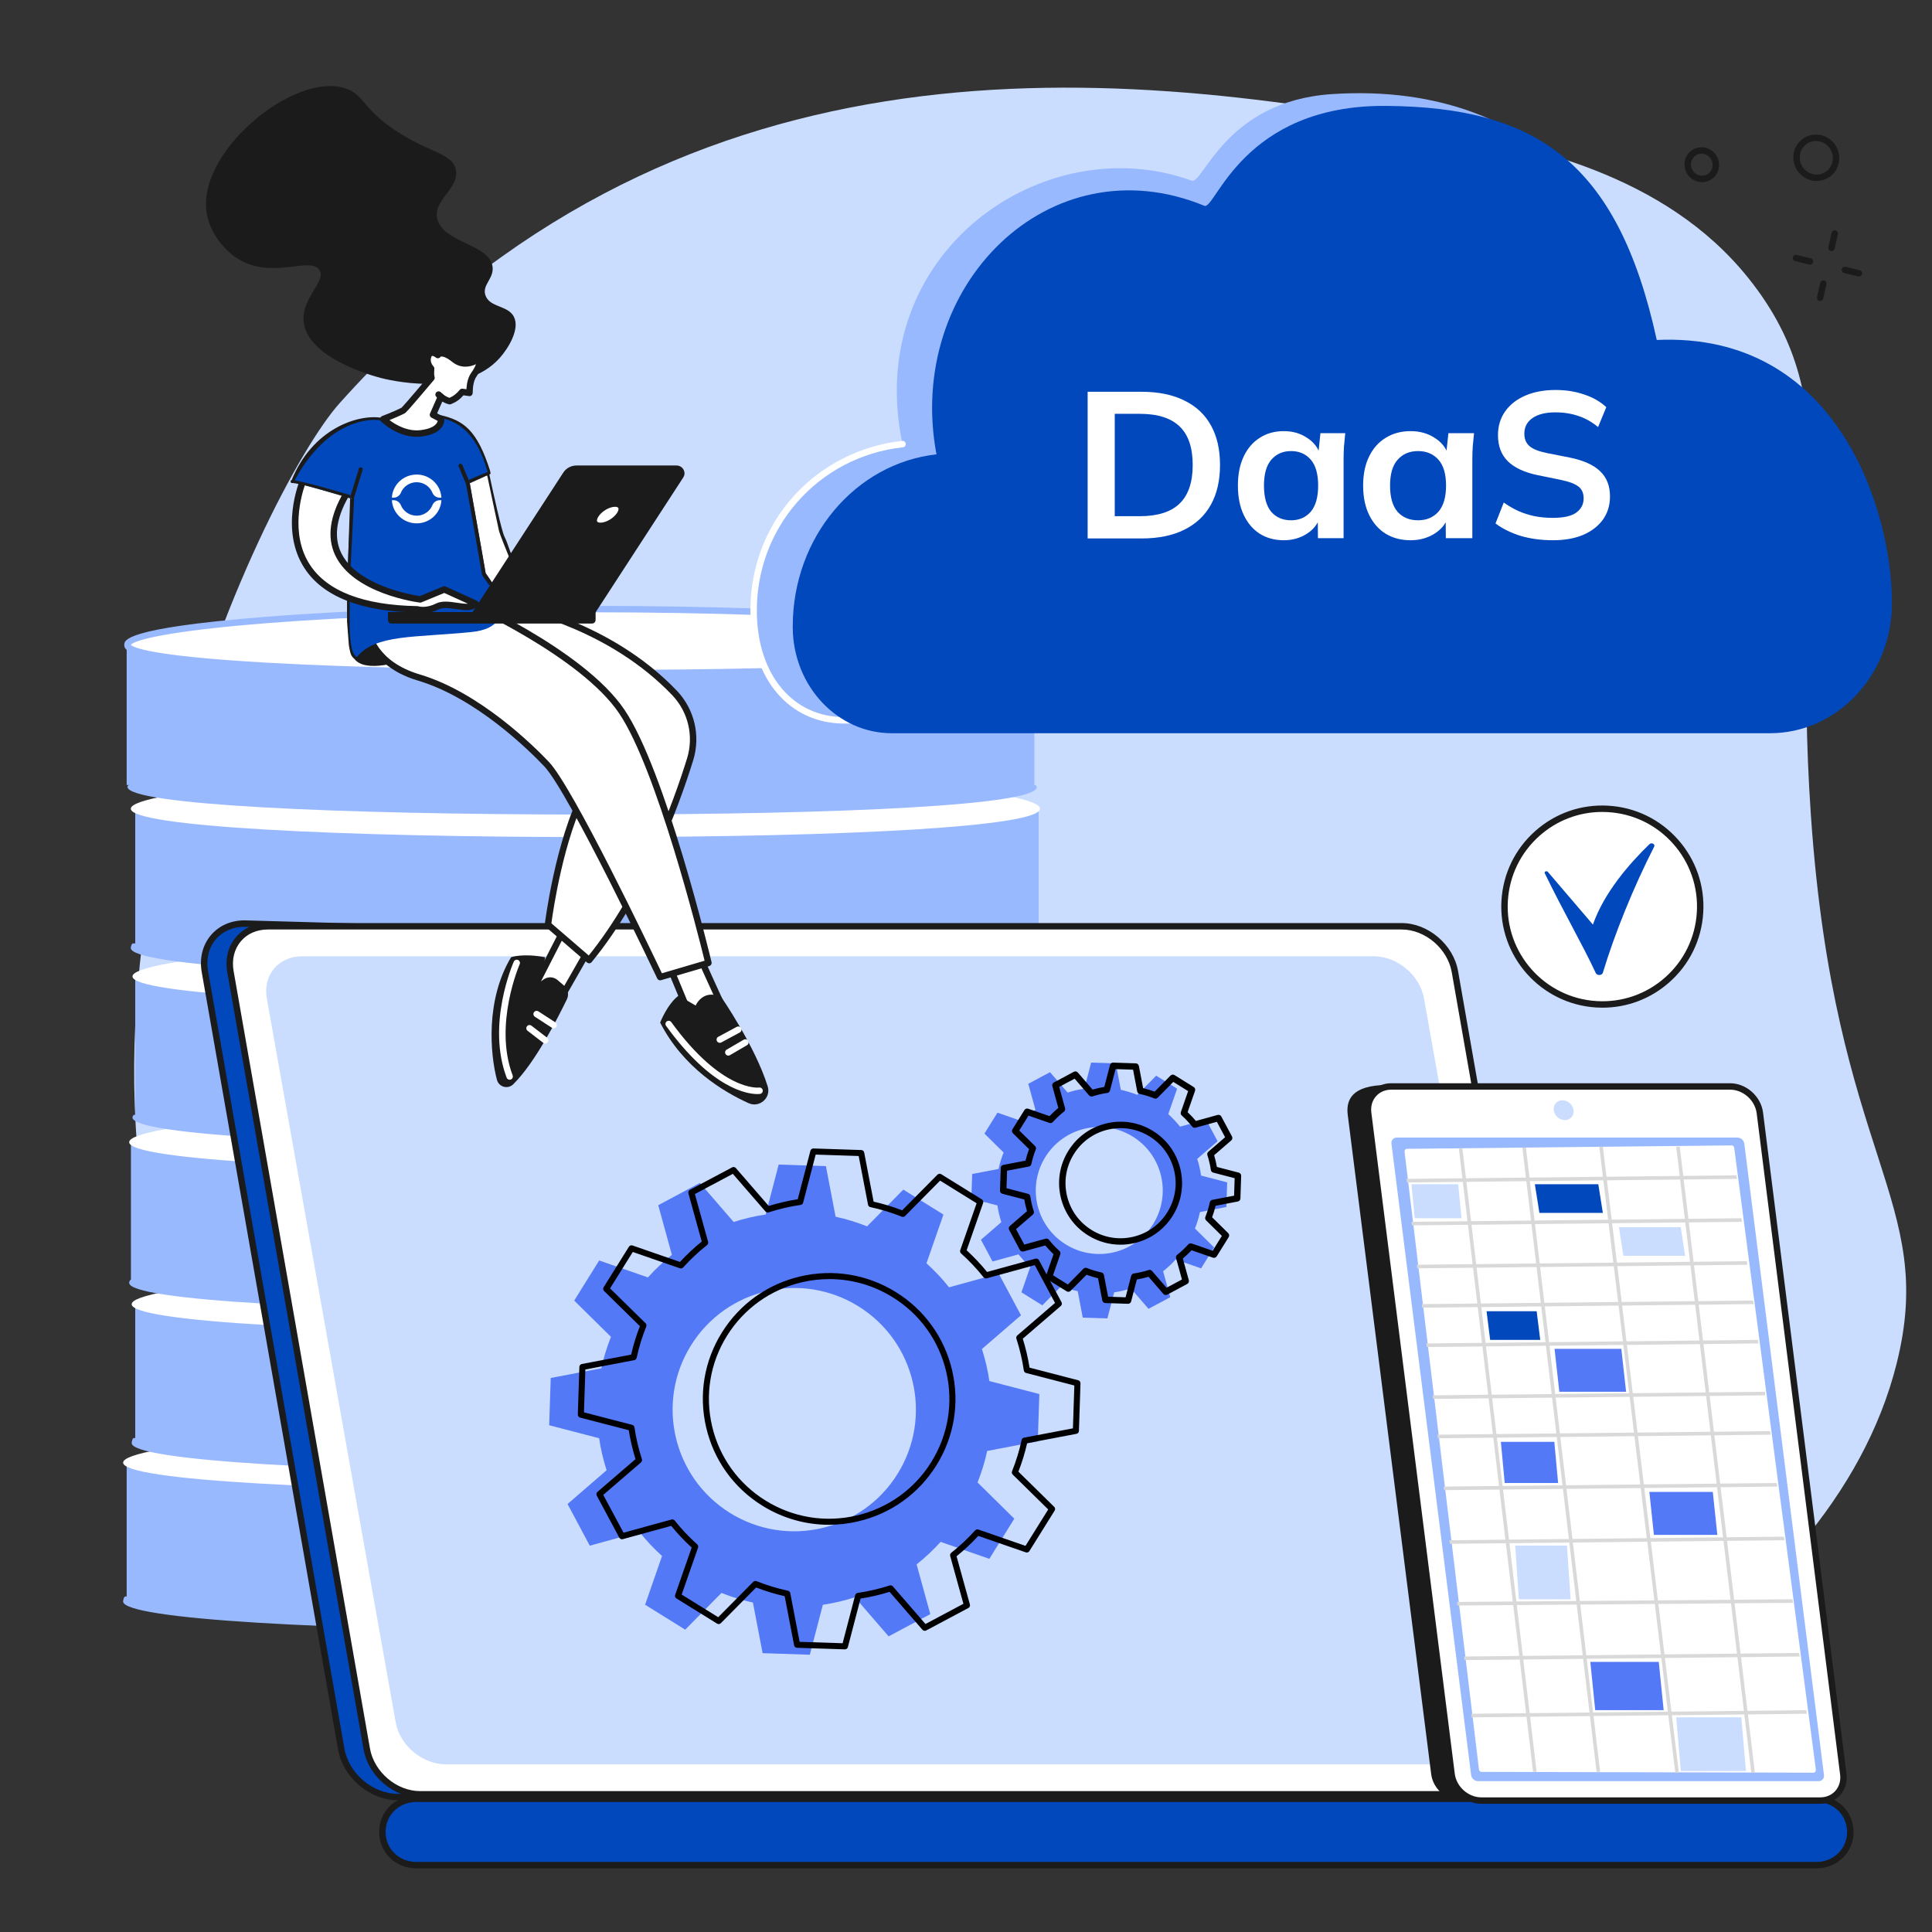 <svg width="1080" height="1080" viewBox="0 0 1080 1080" fill="none" xmlns="http://www.w3.org/2000/svg">
<rect x="0" y="0" width="1080" height="1080" fill="#333333" stroke="none"/>
<path d="M977.347 155.451C930.081 96.383 853.461 81.586 804.498 72.138C611.482 34.878 376.331 17.044 189.742 225.492C147.289 272.919 3.294 569.258 119.133 795.664C221.534 995.81 478.94 1063.93 671.878 1034.51C831.727 1010.14 1023.44 908.576 1060.18 762.435C1083.28 670.534 1025.59 648.378 1012.32 456.055C1000.81 289.581 1035.16 227.701 977.347 155.451Z" fill="#CADDFF"/>
<path d="M575.817 818.219H70.807V892.427H70.02C69.234 892.427 68.822 894.646 68.822 895.234C68.822 905.125 183.65 911.599 327.588 911.599C471.535 911.599 577.093 904.865 577.093 894.974C577.093 894.385 576.713 892.427 575.983 892.427H575.817V818.219Z" fill="#99B9FF"/>
<path d="M577.093 817.629C577.093 827.52 471.535 833.468 327.593 833.468C183.65 833.468 68.822 827.52 68.822 817.629C68.822 807.739 183.65 797.65 327.593 797.65C471.535 797.65 577.093 807.739 577.093 817.629Z" fill="white"/>
<path d="M580.604 729.656H75.594V803.859H74.812C74.026 803.859 73.609 806.083 73.609 806.672C73.609 816.563 188.438 823.036 332.375 823.036C476.318 823.036 581.88 816.302 581.88 806.411C581.88 805.823 581.495 803.859 580.771 803.859H580.604V729.656Z" fill="#99B9FF"/>
<path d="M581.88 729.069C581.88 738.959 476.318 744.907 332.375 744.907C188.438 744.907 73.609 738.959 73.609 729.069C73.609 719.178 188.438 709.09 332.375 709.09C476.318 709.09 581.88 719.178 581.88 729.069Z" fill="white"/>
<path d="M578.209 638.703H73.199V715.297H73.412C72.626 715.297 72.209 716.521 72.209 717.109C72.209 727 187.038 732.974 330.98 732.974C474.918 732.974 580.48 726.984 580.48 717.094C580.48 716.505 580.1 715.297 579.371 715.297H578.209V638.703Z" fill="#99B9FF"/>
<path d="M580.48 638.499C580.48 648.395 474.918 654.338 330.98 654.338C187.038 654.338 72.209 648.395 72.209 638.499C72.209 628.608 187.038 618.525 330.98 618.525C474.918 618.525 580.48 628.608 580.48 638.499Z" fill="white"/>
<path d="M582.995 545.354H75.594V623.141H75.266C74.479 623.141 74.062 624.109 74.062 624.693C74.062 634.583 188.891 640.432 332.833 640.432C476.776 640.432 582.333 634.641 582.333 624.75C582.333 624.162 581.953 623.141 581.224 623.141H582.995V545.354Z" fill="#99B9FF"/>
<path d="M582.333 545.833C582.333 555.724 476.776 561.672 332.833 561.672C188.891 561.672 74.062 555.724 74.062 545.833C74.062 535.943 188.891 525.854 332.833 525.854C476.776 525.854 582.333 535.943 582.333 545.833Z" fill="white"/>
<path d="M580.603 453.197H75.593V527.4H74.322C73.536 527.4 73.119 529.364 73.119 529.952C73.119 539.843 187.952 546.192 331.89 546.192C475.827 546.192 581.395 539.645 581.395 529.754C581.395 529.171 581.009 527.4 580.28 527.4H580.603V453.197Z" fill="#99B9FF"/>
<path d="M581.395 452.094C581.395 461.984 475.827 467.932 331.89 467.932C187.947 467.932 73.119 461.984 73.119 452.094C73.119 442.203 187.947 432.109 331.89 432.109C475.827 432.109 581.395 442.203 581.395 452.094Z" fill="white"/>
<path d="M578.207 359.85H70.807V438.84H72.468C71.682 438.84 71.265 439.267 71.265 439.855C71.265 449.746 186.093 455.329 330.035 455.329C473.973 455.329 579.535 449.928 579.535 440.038C579.535 439.454 579.155 438.84 578.426 438.84H578.207V359.85Z" fill="#99B9FF"/>
<path d="M579.536 360.459C579.536 370.35 473.974 376.298 330.036 376.298C186.094 376.298 71.266 370.35 71.266 360.459C71.266 350.569 186.094 340.475 330.036 340.475C473.974 340.475 579.536 350.569 579.536 360.459Z" fill="white"/>
<path d="M577.756 360.562H577.772H577.756ZM73.141 360.443C74.266 361.766 83.006 366.719 150.001 370.479C196.23 373.073 260.168 374.5 330.038 374.5C400.376 374.5 461.142 373.109 505.756 370.469C569.459 366.703 576.86 361.682 577.704 360.448C576.215 357.958 559.61 352.74 505.965 348.328C458.517 344.427 396.038 342.276 330.038 342.276C263.689 342.276 199.689 344.417 149.819 348.312C93.079 352.74 75.053 357.938 73.141 360.443ZM330.038 378.094C258.319 378.094 193.163 376.599 146.569 373.88C69.475 369.38 69.475 363.354 69.475 360.458C69.475 357.917 69.475 351.172 146.532 344.969C196.902 340.922 262.069 338.688 330.038 338.688C397.517 338.688 461.043 340.922 508.913 344.974C581.334 351.104 581.334 357.901 581.334 360.458C581.334 363.146 578.876 366.021 561.079 368.88C549.043 370.813 531.475 372.49 508.876 373.875C463.949 376.635 402.105 378.094 330.038 378.094Z" fill="#99B9FF"/>
<path d="M1043.04 327.526C1043.04 275.13 1021.59 197.104 918.229 201.839C924.057 135.484 867.484 44.291 744.255 52.625C684.786 56.656 672.583 103.312 666.141 100.974C583.177 70.963 481.963 141.547 504.516 248.245C458.427 253.333 420.219 291.599 421.292 343.281C421.99 376.854 441.068 402.682 472.016 402.682H973.484C1010.88 402.682 1042.06 370.62 1043.02 330.047C1043.04 329.203 1043.04 328.365 1043.04 327.526Z" fill="#99B9FF"/>
<path d="M524.97 404.473H472.017C441.366 404.473 420.256 379.895 419.501 343.317C418.98 318.437 427.642 294.911 443.892 277.072C459.537 259.905 480.996 249.03 504.324 246.457C505.303 246.353 506.194 247.062 506.308 248.046C506.418 249.03 505.699 249.921 504.72 250.03C457.183 255.27 422.095 295.343 423.09 343.239C423.803 377.713 443.465 400.874 472.017 400.874H524.97C525.965 400.874 526.761 401.681 526.761 402.676C526.761 403.666 525.965 404.473 524.97 404.473Z" fill="white"/>
<path d="M1057.59 336.651C1057.59 285.594 1027.33 185.427 926.14 190.042C904.166 89.386 857.718 59.943 775.051 59.198C694.327 58.469 679.473 117.604 673.254 115.042C586.4 79.302 505.858 160.161 523.499 253.995C478.369 258.943 443.15 300.115 443.15 350.167C443.15 350.391 443.15 350.615 443.15 350.844C443.358 383.557 468.187 409.875 498.489 409.875H989.489C1026.1 409.875 1056.64 378.641 1057.57 339.104C1057.59 338.286 1057.59 337.469 1057.59 336.651Z" fill="#0048BB"/>
<path d="M387.615 984.359C402.245 972.401 417.604 961.255 433.338 950.625C465.26 929.047 498.906 909.76 532.911 891.073C550.802 881.245 569.375 872.349 587.708 863.198C606.156 853.995 624.646 844.875 643.146 835.76C660.052 827.432 676.953 819.099 693.833 810.724C732.193 681.047 773.849 534.031 765.578 534.031L136.677 516.271C121.87 516.271 111.937 528.323 114.536 543.13L190.745 977.708C193.344 992.51 207.5 1004.56 222.302 1004.56H362.26C370.51 997.599 379.26 991.182 387.615 984.359Z" fill="#0048BB"/>
<path d="M765.506 535.823C765.527 535.823 765.548 535.823 765.569 535.823H765.506ZM387.616 984.359H387.626H387.616ZM136.626 518.078C130.131 518.078 124.413 520.594 120.574 525.161C116.647 529.844 115.126 536.115 116.303 542.823L192.517 977.401C194.965 991.385 208.329 1002.76 222.303 1002.76H361.6C366.121 998.974 370.84 995.297 375.407 991.734C379.064 988.885 382.845 985.938 386.48 982.969C399.996 971.917 414.996 960.854 432.329 949.141C466.074 926.333 501.673 906.198 532.048 889.505C545.928 881.875 560.428 874.703 574.459 867.766C578.616 865.714 582.767 863.661 586.907 861.594C605.095 852.521 623.511 843.432 642.355 834.151C656.902 826.984 674.97 818.083 692.34 809.464C760.074 580.38 765.933 541.276 764.782 535.807L136.626 518.078ZM362.256 1006.35H222.303C206.668 1006.35 191.72 993.641 188.98 978.016L112.767 543.438C111.407 535.672 113.204 528.354 117.829 522.854C122.36 517.458 129.053 514.484 136.678 514.484L765.621 532.234H765.626C766.366 532.234 767.064 532.599 767.558 533.26C769.558 535.932 774.876 543.057 695.553 811.234C695.413 811.714 695.074 812.115 694.626 812.333C677.048 821.063 658.689 830.104 643.939 837.375C625.1 846.651 606.689 855.74 588.506 864.802C584.366 866.875 580.215 868.927 576.053 870.984C562.058 877.901 547.59 885.057 533.777 892.651C503.47 909.302 467.965 929.385 434.34 952.115C417.1 963.771 402.183 974.766 388.751 985.745C385.084 988.74 381.288 991.703 377.616 994.563C372.902 998.234 368.032 1002.04 363.413 1005.93C363.09 1006.2 362.678 1006.35 362.256 1006.35Z" fill="#1C1B1B"/>
<path d="M783.52 517.797H149.713C135.723 517.797 126.369 529.135 128.822 543.13L205.035 977.708C207.489 991.703 220.817 1003.04 234.806 1003.04H868.619C882.598 1003.04 891.952 991.703 889.504 977.708L813.291 543.13C810.843 529.135 797.504 517.797 783.52 517.797Z" fill="white"/>
<path d="M149.713 519.594C143.562 519.594 138.187 521.953 134.593 526.234C130.905 530.62 129.489 536.505 130.593 542.818L206.806 977.396C209.114 990.542 221.676 1001.24 234.806 1001.24H868.619C874.775 1001.24 880.14 998.885 883.739 994.604C887.421 990.214 888.843 984.323 887.739 978.016L811.53 543.438C809.228 530.286 796.661 519.594 783.525 519.594H149.713ZM868.619 1004.83H234.806C220.009 1004.83 205.864 992.807 203.27 978.016L127.056 543.438C125.765 536.063 127.463 529.135 131.843 523.922C136.134 518.818 142.478 516 149.713 516H783.525C798.317 516 812.468 528.031 815.062 542.818L891.27 977.396C892.567 984.766 890.864 991.698 886.489 996.906C882.197 1002.02 875.853 1004.83 868.619 1004.83Z" fill="#1C1B1B"/>
<path d="M767.896 534.553H168.896C155.672 534.553 146.839 545.116 149.156 558.131L221.182 962.699C223.5 975.73 236.094 986.287 249.318 986.287H848.318C861.547 986.287 870.38 975.73 868.068 962.699L796.031 558.131C793.714 545.116 781.12 534.553 767.896 534.553Z" fill="#CADDFF"/>
<path d="M1015.43 1005.53H232.651C222.219 1005.53 213.734 1013.64 213.734 1024.07C213.734 1034.51 222.219 1042.63 232.651 1042.63H1015.43C1025.87 1042.63 1034.34 1034.53 1034.34 1024.07C1034.34 1013.63 1025.87 1005.53 1015.43 1005.53Z" fill="#0048BB"/>
<path d="M232.65 1007.31C223.051 1007.31 215.531 1014.68 215.531 1024.07C215.531 1033.47 223.051 1040.83 232.65 1040.83H1015.43C1025.03 1040.83 1032.55 1033.47 1032.55 1024.07C1032.55 1014.68 1025.03 1007.31 1015.43 1007.31H232.65ZM1015.43 1044.42H232.65C221.035 1044.42 211.938 1035.48 211.938 1024.07C211.938 1012.66 221.035 1003.73 232.65 1003.73H1015.43C1027.04 1003.73 1036.14 1012.66 1036.14 1024.07C1036.14 1035.48 1027.04 1044.42 1015.43 1044.42Z" fill="#1C1B1B"/>
<path d="M608 301V219H638.07C647.545 219 655.533 220.628 662.032 223.885C668.61 227.064 673.582 231.717 676.949 237.843C680.317 243.891 682 251.257 682 259.942C682 268.549 680.317 275.915 676.949 282.041C673.582 288.167 668.61 292.858 662.032 296.115C655.533 299.372 647.545 301 638.07 301H608ZM623.152 288.555H637.13C647.153 288.555 654.593 286.19 659.448 281.46C664.302 276.729 666.73 269.557 666.73 259.942C666.73 250.249 664.302 243.077 659.448 238.424C654.593 233.694 647.153 231.329 637.13 231.329H623.152V288.555Z" fill="white"/>
<path d="M717.665 302C712.578 302 708.108 300.8 704.254 298.398C700.401 295.92 697.395 292.395 695.237 287.825C693.079 283.255 692 277.794 692 271.442C692 265.09 693.079 259.668 695.237 255.175C697.395 250.605 700.401 247.12 704.254 244.718C708.108 242.24 712.578 241 717.665 241C722.598 241 726.913 242.24 730.613 244.718C734.389 247.12 736.894 250.373 738.127 254.478H736.856L738.127 242.162H752C751.769 244.563 751.538 247.003 751.306 249.482C751.152 251.96 751.075 254.4 751.075 256.802V300.838H736.74L736.624 288.754H738.012C736.778 292.782 734.274 295.997 730.497 298.398C726.72 300.8 722.443 302 717.665 302ZM721.711 290.846C726.258 290.846 729.919 289.258 732.694 286.082C735.468 282.829 736.856 277.949 736.856 271.442C736.856 264.935 735.468 260.094 732.694 256.918C729.919 253.742 726.258 252.154 721.711 252.154C717.164 252.154 713.503 253.742 710.728 256.918C707.954 260.094 706.566 264.935 706.566 271.442C706.566 277.949 707.915 282.829 710.613 286.082C713.387 289.258 717.087 290.846 721.711 290.846Z" fill="white"/>
<path d="M788.52 302C783.264 302 778.645 300.8 774.663 298.398C770.68 295.92 767.574 292.395 765.345 287.825C763.115 283.255 762 277.794 762 271.442C762 265.09 763.115 259.668 765.345 255.175C767.574 250.605 770.68 247.12 774.663 244.718C778.645 242.24 783.264 241 788.52 241C793.617 241 798.077 242.24 801.9 244.718C805.802 247.12 808.39 250.373 809.665 254.478H808.351L809.665 242.162H824C823.761 244.563 823.522 247.003 823.283 249.482C823.123 251.96 823.044 254.4 823.044 256.802V300.838H808.231L808.112 288.754H809.545C808.271 292.782 805.682 295.997 801.78 298.398C797.878 300.8 793.458 302 788.52 302ZM792.701 290.846C797.4 290.846 801.183 289.258 804.05 286.082C806.917 282.829 808.351 277.949 808.351 271.442C808.351 264.935 806.917 260.094 804.05 256.918C801.183 253.742 797.4 252.154 792.701 252.154C788.002 252.154 784.22 253.742 781.353 256.918C778.486 260.094 777.052 264.935 777.052 271.442C777.052 277.949 778.445 282.829 781.233 286.082C784.1 289.258 787.923 290.846 792.701 290.846Z" fill="white"/>
<path d="M868.115 302C861.593 302 855.568 301.189 850.043 299.567C844.595 297.867 839.914 295.55 836 292.615L840.604 280.913C843.214 282.767 845.938 284.351 848.777 285.663C851.617 286.9 854.647 287.865 857.87 288.56C861.094 289.178 864.509 289.487 868.115 289.487C874.178 289.487 878.552 288.483 881.237 286.474C883.924 284.466 885.266 281.84 885.266 278.596C885.266 275.738 884.345 273.575 882.504 272.108C880.662 270.563 877.363 269.289 872.604 268.284L859.597 265.619C852.154 264.075 846.59 261.487 842.906 257.857C839.223 254.226 837.381 249.36 837.381 243.258C837.381 238.16 838.724 233.719 841.41 229.934C844.096 226.149 847.856 223.214 852.691 221.128C857.525 219.043 863.165 218 869.612 218C875.367 218 880.701 218.849 885.612 220.549C890.523 222.171 894.629 224.527 897.928 227.617L893.324 238.739C890.024 235.959 886.417 233.911 882.504 232.599C878.59 231.208 874.216 230.513 869.381 230.513C863.933 230.513 859.674 231.594 856.604 233.757C853.611 235.843 852.115 238.739 852.115 242.447C852.115 245.305 853.036 247.583 854.878 249.283C856.796 250.982 860.019 252.295 864.547 253.222L877.439 255.771C885.113 257.316 890.791 259.865 894.475 263.418C898.158 266.894 900 271.606 900 277.553C900 282.419 898.696 286.706 896.086 290.414C893.478 294.044 889.794 296.902 885.036 298.988C880.278 300.996 874.638 302 868.115 302Z" fill="white"/>
<path d="M816.692 1006.54L826.379 1007.24L1006.1 1006.54C1014.27 1006.54 1020.05 999.943 1019.02 991.807L972.379 623.328C971.343 615.198 963.9 608.599 955.728 608.599L775.827 606.5C755.181 606.5 752.374 615.198 753.41 623.328L800.046 991.807C801.082 999.943 808.525 1006.54 816.692 1006.54Z" fill="#1C1B1B"/>
<path d="M828.083 1006.54H1017.49C1025.66 1006.54 1031.44 999.922 1030.42 991.76L983.771 622.115C982.74 613.953 975.292 607.328 967.125 607.328H777.719C769.557 607.328 763.776 613.953 764.807 622.115L811.438 991.76C812.474 999.922 819.927 1006.54 828.083 1006.54Z" fill="white"/>
<path d="M777.719 609.129C774.313 609.129 771.287 610.436 769.203 612.811C767.078 615.212 766.151 618.436 766.583 621.89L813.229 991.535C814.141 998.817 820.813 1004.74 828.089 1004.74H1017.49C1020.9 1004.74 1023.92 1003.44 1026.02 1001.06C1028.14 998.66 1029.07 995.431 1028.63 991.983L981.995 622.337C981.068 615.051 974.406 609.129 967.125 609.129H777.719ZM1017.49 1008.33H828.089C819.073 1008.33 810.797 1001 809.662 991.983L763.026 622.337C762.458 617.848 763.693 613.619 766.505 610.436C769.287 607.275 773.266 605.535 777.719 605.535H967.125C976.151 605.535 984.417 612.869 985.547 621.89L1032.19 991.535C1032.76 996.025 1031.52 1000.25 1028.71 1003.44C1025.92 1006.59 1021.94 1008.33 1017.49 1008.33Z" fill="#1C1B1B"/>
<path d="M1019.62 992.27L975.088 639.322C974.843 637.431 973.129 635.91 971.239 635.91H780.817C778.931 635.91 777.593 637.431 777.827 639.322L822.364 992.27C822.603 994.15 824.322 995.681 826.207 995.681H1016.63C1018.52 995.681 1019.85 994.15 1019.62 992.27Z" fill="#99B9FF"/>
<path d="M874.797 626.135C877.854 626.135 880.016 623.656 879.635 620.599C879.245 617.542 876.453 615.062 873.396 615.062C870.344 615.062 868.177 617.542 868.557 620.599C868.948 623.656 871.734 626.135 874.797 626.135Z" fill="#CADDFF"/>
<path d="M950.327 510.047C948.541 540.208 922.629 563.203 892.473 561.406C862.317 559.615 839.317 533.714 841.114 503.552C842.905 473.396 868.812 450.396 898.973 452.188C929.124 453.979 952.124 479.875 950.327 510.047Z" fill="white"/>
<path d="M950.334 510.042H950.345H950.334ZM895.652 453.88C882.709 453.88 870.366 458.557 860.6 467.224C850.032 476.604 843.751 489.542 842.907 503.651C841.173 532.781 863.459 557.885 892.59 559.615C906.704 560.448 920.288 555.745 930.85 546.365C941.423 536.979 947.699 524.042 948.543 509.937C949.381 495.823 944.678 482.229 935.293 471.667C925.913 461.094 912.975 454.812 898.86 453.979C897.798 453.911 896.72 453.88 895.652 453.88ZM895.803 563.302C894.663 563.302 893.522 563.26 892.376 563.198C861.272 561.344 837.475 534.547 839.324 503.443C840.22 488.375 846.933 474.557 858.22 464.536C869.506 454.521 884.022 449.484 899.084 450.391C914.152 451.286 927.959 457.995 937.975 469.281C947.996 480.568 953.022 495.078 952.121 510.146C951.23 525.213 944.527 539.026 933.235 549.052C922.808 558.302 909.626 563.302 895.803 563.302Z" fill="#1C1B1B"/>
<path d="M922.078 471.875C910.812 482.802 896.75 498.885 890.448 516.849L865.266 487.391C864.573 486.573 863.088 487.24 863.536 488.161C874.104 509.937 884.599 527.911 892.016 543.88C892.766 545.49 895.521 545.401 896.016 543.74C902.484 522.281 913.021 496.146 924.708 473.26C925.401 471.896 923.239 470.766 922.078 471.875Z" fill="#0048BB"/>
<path d="M1023.81 140.354C1023.69 140.354 1023.55 140.339 1023.42 140.313C1022.45 140.089 1021.85 139.13 1022.07 138.167L1023.88 130.193C1024.1 129.224 1025.07 128.63 1026.04 128.839C1027 129.063 1027.6 130.026 1027.39 130.99L1025.57 138.964C1025.38 139.792 1024.64 140.354 1023.81 140.354Z" fill="#1C1B1B"/>
<path d="M1017.46 168.244C1017.33 168.244 1017.19 168.228 1017.06 168.197C1016.09 167.978 1015.48 167.02 1015.71 166.051L1017.53 158.082C1017.74 157.119 1018.71 156.515 1019.67 156.728C1020.64 156.952 1021.24 157.91 1021.03 158.874L1019.21 166.843C1019.02 167.676 1018.28 168.244 1017.46 168.244Z" fill="#1C1B1B"/>
<path d="M1011.76 147.931C1011.63 147.931 1011.48 147.916 1011.34 147.884L1003.52 145.973C1002.56 145.744 1001.97 144.775 1002.2 143.806C1002.43 142.848 1003.41 142.259 1004.37 142.489L1012.19 144.395C1013.15 144.629 1013.74 145.598 1013.51 146.561C1013.31 147.384 1012.58 147.931 1011.76 147.931Z" fill="#1C1B1B"/>
<path d="M1039.15 154.599C1039.01 154.599 1038.86 154.583 1038.72 154.547L1030.9 152.646C1029.94 152.411 1029.34 151.432 1029.59 150.474C1029.82 149.51 1030.79 148.917 1031.75 149.156L1039.57 151.063C1040.54 151.292 1041.13 152.26 1040.89 153.224C1040.7 154.052 1039.96 154.599 1039.15 154.599Z" fill="#1C1B1B"/>
<path d="M1007.72 82.677C1004.8 86.865 1005.85 92.75 1010.07 95.792C1012.12 97.271 1014.6 97.865 1017.06 97.443C1019.45 97.031 1021.54 95.713 1022.93 93.713C1025.85 89.526 1024.8 83.641 1020.58 80.609C1018.53 79.13 1016.05 78.536 1013.59 78.953C1011.19 79.359 1009.11 80.687 1007.72 82.677ZM1015.51 101.167C1012.82 101.167 1010.21 100.318 1007.96 98.703C1002.17 94.521 1000.74 86.417 1004.78 80.625C1006.72 77.838 1009.64 75.979 1012.99 75.417C1016.4 74.838 1019.84 75.646 1022.69 77.698C1028.47 81.875 1029.91 89.984 1025.87 95.771C1023.93 98.562 1021.01 100.411 1017.66 100.984C1016.94 101.104 1016.22 101.167 1015.51 101.167Z" fill="#1C1B1B"/>
<path d="M946.313 88.433C944.396 91.188 945.089 95.058 947.854 97.063C949.214 98.042 950.849 98.428 952.453 98.152C954.021 97.886 955.391 97.016 956.302 95.714C958.224 92.959 957.526 89.079 954.755 87.084C953.401 86.11 951.776 85.725 950.162 85.996C948.594 86.261 947.224 87.131 946.313 88.433ZM951.432 101.834C949.417 101.834 947.448 101.194 945.761 99.975C941.401 96.834 940.328 90.735 943.37 86.381C944.833 84.277 947.037 82.881 949.557 82.459C952.125 82.022 954.719 82.626 956.854 84.167C961.208 87.313 962.281 93.412 959.245 97.766C957.781 99.871 955.589 101.267 953.057 101.694C952.511 101.782 951.969 101.834 951.432 101.834Z" fill="#1C1B1B"/>
<path d="M227.625 368.516C227.625 368.516 207.385 376.057 199.448 369.714C191.51 363.359 211.75 352.641 216.51 353.432C221.276 354.229 227.625 368.516 227.625 368.516Z" fill="#1C1B1B"/>
<path d="M329.35 530.35L310.298 563.683L299.975 549.397L316.647 516.85L329.35 530.35Z" fill="white"/>
<path d="M324.014 324.783L305.446 319.961L293.112 327.752C293.112 327.752 281.5 312.403 272.5 263.501C270.5 264.501 261.001 269 261.001 269C261.001 269 240.37 335.059 292.5 333.5C292.5 333.5 297.464 334.248 303.179 330.032C308.887 325.806 320.922 330.159 324.014 324.783Z" fill="white"/>
<path d="M302.078 549.234L310.12 560.38L327.13 530.609L317.083 519.937L302.078 549.234ZM310.297 565.479C309.719 565.479 309.177 565.208 308.839 564.734L298.521 550.448C298.125 549.901 298.073 549.177 298.38 548.578L315.047 516.031C315.312 515.516 315.818 515.156 316.396 515.073C316.974 514.984 317.552 515.193 317.953 515.614L330.651 529.114C331.193 529.693 331.297 530.547 330.906 531.234L311.854 564.578C311.552 565.104 311 565.443 310.391 565.479C310.359 565.479 310.328 565.479 310.297 565.479Z" fill="#1C1B1B"/>
<path d="M316.897 558.6C311.871 568.959 299.157 594.079 286.902 606.116C283.912 609.053 278.86 607.689 277.793 603.637C273.959 589.137 271.402 558.923 285.688 535.105C285.688 535.105 292.043 532.725 304.741 535.105L302.36 548.605L303.918 547.491C306.267 545.814 309.454 545.954 311.647 547.829L315.303 550.965C317.506 552.86 318.162 555.991 316.897 558.6Z" fill="#1C1B1B"/>
<path d="M284.895 603.583C284.171 603.583 283.489 603.141 283.218 602.422C271.973 572.708 286.593 538.979 287.223 537.557C287.624 536.646 288.681 536.24 289.588 536.641C290.494 537.042 290.905 538.099 290.504 539.005C290.358 539.344 275.858 572.828 286.572 601.151C286.926 602.078 286.457 603.115 285.53 603.469C285.322 603.547 285.108 603.583 284.895 603.583Z" fill="white"/>
<path d="M309.499 574.84C309.166 574.84 308.827 574.741 308.525 574.543L298.999 568.366C298.166 567.829 297.931 566.715 298.473 565.886C299.009 565.058 300.119 564.819 300.952 565.355L310.478 571.537C311.306 572.079 311.546 573.183 311.004 574.017C310.66 574.543 310.088 574.84 309.499 574.84Z" fill="white"/>
<path d="M304.74 583.297C304.354 583.297 303.969 583.177 303.646 582.922L294.917 576.219C294.13 575.62 293.979 574.49 294.583 573.708C295.188 572.922 296.318 572.771 297.099 573.38L305.833 580.078C306.62 580.682 306.766 581.807 306.162 582.594C305.813 583.052 305.276 583.297 304.74 583.297Z" fill="white"/>
<path d="M389.672 531.141C389.672 531.932 407.135 570.036 407.135 570.036L387.292 571.625L373.797 539.078L389.672 531.141Z" fill="white"/>
<path d="M391.464 531.142H391.48H391.464ZM376.095 539.933L388.449 569.735L404.433 568.454C394.069 545.819 390.194 537.095 388.741 533.616L376.095 539.933ZM387.293 573.423C386.569 573.423 385.912 572.991 385.631 572.308L372.136 539.767C371.777 538.897 372.152 537.897 372.996 537.47L388.871 529.538C389.428 529.256 390.084 529.288 390.616 529.61C391.032 529.871 391.324 530.288 391.428 530.761C392.105 532.746 402.131 554.808 408.767 569.288C409.011 569.819 408.98 570.439 408.683 570.944C408.386 571.454 407.86 571.777 407.277 571.829L387.433 573.413C387.386 573.418 387.339 573.423 387.293 573.423Z" fill="#1C1B1B"/>
<path d="M388.88 562.098C388.88 562.098 392.849 552.567 403.167 557.332C403.167 557.332 422.109 584.697 429.146 607.286C431.135 613.681 424.578 619.437 418.479 616.687C404.203 610.239 381.833 596.707 369.031 571.624C369.031 571.624 373 561.306 379.354 556.541L388.88 562.098Z" fill="#1C1B1B"/>
<path d="M423.385 611.59C417.922 611.59 398.031 608.887 372.344 573.47C371.76 572.668 371.943 571.548 372.739 570.965C373.547 570.387 374.667 570.564 375.25 571.366C403.651 610.517 424.13 607.985 424.333 607.949C425.312 607.803 426.229 608.48 426.375 609.465C426.516 610.449 425.844 611.36 424.859 611.506C424.734 611.522 424.234 611.59 423.385 611.59Z" fill="white"/>
<path d="M407.135 590.087C406.515 590.087 405.916 589.77 405.582 589.197C405.082 588.337 405.374 587.239 406.228 586.739L415.754 581.186C416.614 580.686 417.713 580.978 418.207 581.827C418.707 582.686 418.421 583.791 417.562 584.285L408.036 589.843C407.754 590.015 407.442 590.087 407.135 590.087Z" fill="white"/>
<path d="M402.374 582.942C401.733 582.942 401.114 582.598 400.791 581.999C400.322 581.124 400.645 580.041 401.52 579.567L411.838 574.015C412.713 573.541 413.801 573.864 414.27 574.739C414.739 575.614 414.416 576.702 413.541 577.171L403.223 582.728C402.952 582.874 402.661 582.942 402.374 582.942Z" fill="white"/>
<path d="M288.067 339.035C288.067 339.035 339.806 348.275 377.088 387.369C386.499 397.239 389.823 411.447 385.786 424.463C377.505 451.187 359.473 499.994 329.343 536.697L306.322 516.848C306.322 516.848 311.879 470.812 326.963 442.233C342.046 413.65 253.938 351.733 253.938 351.733L288.067 339.035Z" fill="white"/>
<path d="M308.23 516.126L329.116 534.136C358.501 497.647 376.131 449.558 384.069 423.938C387.913 411.543 384.741 398.006 375.788 388.616C341.204 352.35 293.47 341.949 288.225 340.897L257.725 352.246C272.939 363.293 342.814 416.053 328.553 443.079C314.98 468.787 309.126 509.438 308.23 516.126ZM329.345 538.496C328.918 538.496 328.501 538.345 328.173 538.063L305.152 518.215C304.699 517.824 304.47 517.235 304.543 516.642C304.6 516.173 310.314 469.938 325.376 441.397C331.126 430.506 320.579 411.886 294.876 387.579C275.053 368.829 253.126 353.366 252.907 353.209C252.36 352.829 252.074 352.173 252.157 351.511C252.246 350.85 252.689 350.293 253.314 350.058L287.444 337.36C287.746 337.246 288.069 337.22 288.387 337.272C288.907 337.371 341.126 347.069 378.387 386.131C388.235 396.47 391.73 411.36 387.501 425.006C379.376 451.209 361.204 500.715 330.73 537.84C330.428 538.215 329.98 538.449 329.501 538.491C329.449 538.491 329.397 538.496 329.345 538.496Z" fill="#1C1B1B"/>
<path d="M396.026 538.282L369.036 546.225C369.036 546.225 319.823 442.23 305.536 427.147C291.244 412.064 263.464 387.454 234.094 378.72C204.729 369.991 204.729 347.761 204.729 347.761L254.734 333.475C254.734 333.475 324.583 363.642 347.604 397.777C370.625 431.907 396.026 538.282 396.026 538.282Z" fill="white"/>
<path d="M206.615 349.094C207.141 353.854 210.703 369.896 234.604 377C268.063 386.948 298.349 416.958 306.839 425.917C320.422 440.255 363.859 531.151 370 544.062L393.875 537.042C390.537 523.417 367.13 429.937 346.115 398.781C324.76 367.104 261.37 338.38 254.604 335.375L206.615 349.094ZM369.037 548.016C368.354 548.016 367.714 547.625 367.412 546.984C366.922 545.953 318.162 443.089 304.229 428.38C295.901 419.589 266.182 390.135 233.583 380.443C203.281 371.437 202.932 348 202.932 347.766C202.932 346.963 203.464 346.26 204.234 346.042L254.24 331.75C254.635 331.635 255.068 331.661 255.443 331.828C258.318 333.068 326.047 362.594 349.094 396.771C372.031 430.786 396.729 533.505 397.771 537.865C397.99 538.792 397.448 539.729 396.531 540.005L369.542 547.937C369.37 547.99 369.203 548.016 369.037 548.016Z" fill="#1C1B1B"/>
<path d="M164.244 266C177.739 239.01 199.963 235.047 199.963 235.047L238.061 231.87C249.978 231.068 262.645 238.422 267.348 249.401L274 264L262.5 269.5L271.5 320.5C271.5 320.5 295.213 350.151 263.463 353.323C231.713 356.495 209.884 354.516 199.567 367.214C192.765 375.589 192.978 319.745 196.89 275.573L164.244 266Z" fill="#0048BB"/>
<path d="M265.844 337.448L248.38 329.51L234.891 335.068C234.891 335.068 162.5 325.896 194.865 274.099C195.005 273.875 169.427 268.703 169.427 268.703C169.427 268.703 139.927 339.042 233.302 340.625C233.302 340.625 238.063 342.214 244.417 339.042C250.766 335.859 261.875 342.214 265.844 337.448Z" fill="white"/>
<path d="M170.573 270.77C168.573 276.421 161.974 298.468 173.255 315.733C182.937 330.541 203.151 338.317 233.328 338.827C233.51 338.838 233.693 338.864 233.87 338.921C234.026 338.973 238.073 340.197 243.609 337.431C247.083 335.692 251.354 336.327 255.484 336.942C257.703 337.27 259.854 337.593 261.557 337.473L248.349 331.468L235.573 336.723C235.286 336.843 234.969 336.884 234.661 336.848C233.151 336.655 197.594 331.916 187.401 310.442C182.677 300.483 184.25 288.645 192.073 275.249C187.719 274.275 177.812 272.239 170.573 270.77ZM236.479 342.811C234.786 342.811 233.573 342.556 233.031 342.416C201.708 341.843 180.583 333.515 170.234 317.671C156.219 296.192 167.297 269.15 167.776 268.004C168.109 267.218 168.948 266.785 169.786 266.942C196.026 272.249 196.026 272.249 196.516 273.39C196.75 273.931 196.698 274.551 196.385 275.051C188.161 288.213 186.229 299.603 190.646 308.905C199.417 327.384 230.5 332.608 234.656 333.223L247.698 327.848C248.156 327.666 248.672 327.666 249.125 327.874L266.589 335.817C267.099 336.046 267.469 336.499 267.594 337.046C267.719 337.593 267.583 338.166 267.224 338.598C264.464 341.91 259.63 341.192 254.953 340.499C251.38 339.963 247.677 339.41 245.213 340.645C241.76 342.374 238.703 342.811 236.479 342.811Z" fill="#1C1B1B"/>
<path d="M198.334 279.108L162.881 269.088L164.246 266.004C164.246 266.004 168.277 262.916 169.048 262.916C169.819 262.916 189.855 262.15 189.855 262.15L202.194 266.004L198.334 279.108Z" fill="#0048BB"/>
<path d="M195 360.498L194 347.498L194 333.998L195.5 334.498L195.5 347.498C195.5 347.498 195.158 359.99 197.5 364.998C198.732 367.634 200.735 367.635 200.735 367.635C200.732 368.008 200.184 369.016 199.824 369.191C199.375 369.41 197.587 368.105 196.587 366.605C195.587 365.105 195 360.498 195 360.498Z" fill="#1C1B1B"/>
<path d="M196.588 276.999C196.588 276.999 196.406 276.944 196.069 276.843L200.501 262.499C200.294 260.932 202.98 260.738 202.737 262.523L197.982 277.917L196 316.5L194.5 315.5L195.722 278.577C196.438 278.8 196.84 278.926 196.84 278.926L195.745 277.893L196.588 276.999Z" fill="#1C1B1B"/>
<path fill-rule="evenodd" clip-rule="evenodd" d="M196.069 276.843C196.406 276.944 196.588 276.999 196.588 276.999L195.745 277.893L196.84 278.926C196.84 278.926 196.438 278.8 195.722 278.577L195.745 277.893L196.069 276.843Z" fill="#1C1B1B"/>
<path d="M163 269.999C162.405 270.019 162.2 268.487 162.793 268.431C166.713 268.06 192.112 275.651 196.069 276.843L195.745 277.893L195.722 278.577C190.359 276.911 167.342 269.847 163 269.999Z" fill="#1C1B1B"/>
<path d="M332.703 342.662H263.854L314.896 264.157C316.49 261.699 319.266 260.215 322.255 260.215H378.13C381.677 260.215 383.832 264.017 381.938 266.923L332.703 342.662Z" fill="#1C1B1B"/>
<path d="M346.427 287.74C344.187 291.177 339.38 293.969 335.682 293.969C331.984 293.969 330.802 291.177 333.036 287.74C335.276 284.297 340.083 281.51 343.781 281.51C347.479 281.51 348.661 284.297 346.427 287.74Z" fill="white"/>
<path d="M343.781 283.303C340.682 283.303 336.448 285.782 334.542 288.72C333.641 290.105 333.589 291.09 333.818 291.511C334.047 291.933 334.74 292.173 335.682 292.173C338.781 292.173 343.016 289.699 344.922 286.767C345.823 285.371 345.875 284.386 345.646 283.965C345.422 283.553 344.724 283.303 343.781 283.303ZM335.682 295.761C332.516 295.761 331.177 294.173 330.667 293.23C329.698 291.449 330.016 289.095 331.531 286.767C334.099 282.813 339.484 279.715 343.781 279.715C346.948 279.715 348.286 281.303 348.802 282.251C349.766 284.032 349.448 286.386 347.932 288.72C345.365 292.673 339.984 295.761 335.682 295.761Z" fill="#1C1B1B"/>
<path d="M330.943 348.561H218.854C217.75 348.561 216.859 347.666 216.859 346.567V342.15H332.943V346.567C332.943 347.666 332.047 348.561 330.943 348.561Z" fill="#1C1B1B"/>
<path d="M192.823 49.292C163.672 40.084 108.234 86.334 115.828 120.734C117.922 130.224 125.271 140.896 135.672 146.135C154.115 155.427 173.797 143.422 178.531 150.901C182.641 157.375 168.047 166.719 169.802 180.271C172.411 200.401 208.563 210.125 212.661 211.234C215.729 212.052 258.87 223.073 279.339 200.109C284.271 194.589 290.734 183.891 287.276 177.094C283.979 170.609 273.859 172.005 271.401 165.193C269.276 159.281 276.057 155.974 275.37 149.307C274.047 136.458 247.5 135.797 244.417 122.318C241.943 111.547 257.365 105.208 254.734 94.542C252.609 85.927 241.51 85.704 223.776 74.693C202.547 61.506 203.865 52.782 192.823 49.292Z" fill="#1C1B1B"/>
<path d="M225.365 229.49C226.068 229.135 235.62 217.865 241.208 211.234C240.786 209.391 240.849 208.797 241 206.005C241 206.005 238.104 203.109 239.266 199.344C240.62 194.964 244.776 198.479 244.776 198.479C244.776 198.479 246.698 195.109 253.938 200.917C261.177 206.714 268.823 199.656 268.823 199.656C268.823 199.656 268.818 204.005 264.995 209.287C262.885 212.203 262.531 216.052 262.427 219.646L258.375 219.068C256.141 221.714 254.484 223.005 251.417 224.276C251.417 224.276 248.99 223.828 246.474 221.75L242.031 231.87L246.563 234.255C246.563 234.255 247.589 240.604 235.682 242.193C223.776 243.781 214.25 234.255 214.25 234.255C214.25 234.255 220.599 231.87 225.365 229.49Z" fill="white"/>
<path d="M225.364 229.49H225.374H225.364ZM217.713 234.828C221.036 237.349 227.77 241.438 235.442 240.412C240.801 239.698 243.062 238.021 244.015 236.74C244.411 236.214 244.608 235.698 244.702 235.307L241.197 233.464C240.364 233.026 240.01 232.016 240.385 231.151L244.832 221.031C245.056 220.51 245.515 220.135 246.062 220C246.608 219.88 247.187 220.005 247.619 220.365C249.103 221.594 250.551 222.156 251.275 222.38C253.64 221.339 255.041 220.229 257.004 217.906C257.4 217.438 258.015 217.198 258.629 217.292L260.728 217.589C260.947 214.266 261.572 210.953 263.541 208.234C264.775 206.526 265.577 204.927 266.093 203.589C262.431 205.302 257.426 206.01 252.812 202.313C248.921 199.193 247.093 199.25 246.624 199.333C246.567 199.339 246.494 199.323 246.431 199.323C246.39 199.323 246.348 199.333 246.332 199.37C246.067 199.833 245.608 200.156 245.082 200.245C244.562 200.339 244.02 200.188 243.614 199.849C242.994 199.339 241.942 198.839 241.525 198.958C241.395 198.995 241.171 199.26 240.983 199.875C240.161 202.526 242.192 204.662 242.275 204.75C242.624 205.109 242.822 205.604 242.791 206.104L242.765 206.547C242.64 208.912 242.614 209.333 242.957 210.828C243.082 211.38 242.947 211.953 242.582 212.391C227.306 230.526 226.676 230.839 226.166 231.099C223.343 232.51 220.02 233.906 217.713 234.828ZM232.952 244.172C221.765 244.172 213.364 235.906 212.978 235.521C212.546 235.094 212.364 234.474 212.494 233.875C212.624 233.281 213.046 232.787 213.619 232.573C213.681 232.552 219.791 230.255 224.395 227.969C224.911 227.479 227.405 224.828 239.27 210.74C239.03 209.396 239.067 208.5 239.166 206.62C238.202 205.365 236.437 202.432 237.551 198.813C238.233 196.604 239.541 195.797 240.52 195.51C242.067 195.063 243.624 195.656 244.671 196.25C245.025 196.057 245.447 195.901 245.952 195.802C248.358 195.349 251.421 196.599 255.062 199.516C260.989 204.26 267.343 198.578 267.608 198.333C268.135 197.854 268.895 197.729 269.546 198.016C270.197 198.307 270.619 198.948 270.619 199.662C270.619 199.859 270.567 204.651 266.447 210.333C264.655 212.818 264.317 216.307 264.228 219.698C264.213 220.208 263.978 220.688 263.588 221.026C263.197 221.354 262.681 221.5 262.176 221.422L259.088 220.979C256.911 223.412 255.046 224.714 252.103 225.932C251.78 226.068 251.426 226.104 251.093 226.042C250.999 226.026 249.312 225.703 247.239 224.474L244.348 231.063L247.395 232.667C247.9 232.927 248.244 233.412 248.332 233.969C248.374 234.219 248.676 236.484 246.895 238.88C244.911 241.552 241.218 243.266 235.916 243.974C234.911 244.104 233.921 244.172 232.952 244.172Z" fill="#1C1B1B"/>
<path d="M246.475 221.75L245.168 220.568L246.475 221.75Z" fill="white"/>
<path d="M246.475 223.542C246.048 223.542 245.621 223.391 245.277 223.083L243.964 221.901C243.23 221.234 243.173 220.099 243.834 219.365C244.501 218.625 245.631 218.568 246.371 219.229L247.678 220.412C248.418 221.073 248.475 222.208 247.813 222.948C247.454 223.339 246.97 223.542 246.475 223.542Z" fill="#1C1B1B"/>
<g clip-path="url(#clip0_1813_18006)">
<path d="M220.016 278.212C221.831 278.212 223.416 277.092 224.093 275.432C225.496 271.994 228.915 269.561 232.903 269.561C236.891 269.561 240.31 271.994 241.713 275.432C242.39 277.087 243.979 278.212 245.789 278.212H246.746C246.373 271.014 240.305 265.27 232.903 265.27C225.496 265.27 219.432 271.014 219.055 278.212H220.016Z" fill="#FEFEFE"/>
<path d="M245.795 279.617C243.98 279.617 242.396 280.737 241.714 282.398C240.311 285.835 236.892 288.268 232.904 288.268C228.916 288.268 225.496 285.835 224.094 282.398C223.417 280.742 221.832 279.617 220.017 279.617H219.061C219.433 286.815 225.501 292.56 232.909 292.56C240.316 292.56 246.379 286.815 246.752 279.617H245.795Z" fill="#FEFEFE"/>
</g>
<path d="M262 268.312C262 268.312 269.5 265 273.5 263.5C274.057 263.291 274.544 264.758 274 265C269.5 267 262.617 270.155 262.617 270.155L262.5 269.499L262 268.312Z" fill="#1C1B1B"/>
<path d="M262.5 269.499L258.5 259.999C257.999 258.5 255.5 259.501 256.499 261L260.499 270.5L266.999 307L269.499 321.5L272.999 326.5C273.166 326.833 274.099 327.5 274.499 327.5C274.999 327.5 276.001 326.499 275 325.499L271.5 320.499L269 305.999L262.5 269.499Z" fill="#1C1B1B"/>
<path d="M272.001 264.499C271.915 264.927 272.501 266.499 272.501 266.499C274.501 275.999 278.601 295.399 279.001 296.999C279.401 298.599 283.167 307.999 285.001 312.499C285.667 312.166 286.801 311.199 286.001 309.999C285.001 308.499 284.001 303.999 282.001 299.999C280.444 296.886 275.922 276.485 273.683 265.865C273.62 265.568 273.559 264.781 273.5 264.5C273.441 264.219 272.122 263.893 272.001 264.499Z" fill="#1C1B1B"/>
<path d="M213 235.001C213.167 234.501 213.4 233.501 213 233.501C199.5 231.5 174.5 240 163 268.501C163 269.501 163.5 270 164.5 269C180.9 237.801 203.667 233.334 213 235.001Z" fill="#1C1B1B"/>
<path d="M245.462 233.401C245.486 232.875 245.628 231.858 246.001 232.001C259.317 234.99 266.845 240.595 274.081 263.575C273.721 264.508 272.886 264.862 272.502 263.501C266 240.5 254.77 235.203 245.462 233.401Z" fill="#1C1B1B"/>
<path d="M644.632 684.242C654.984 667.6 649.884 645.719 633.243 635.367C616.602 625.016 594.718 630.115 584.364 646.758C574.014 663.4 579.114 685.281 595.755 695.633C612.396 705.984 634.28 700.884 644.632 684.242ZM582.688 729.695L570.98 722.416L575.925 708.194C573.517 706.022 571.317 703.682 569.35 701.194L554.85 705.188L548.354 693.03L559.75 683.182C558.764 680.134 558.039 677.011 557.573 673.843L543 670.048L543.452 656.27L558.222 653.447C558.884 650.339 559.824 647.27 561.025 644.261L550.303 633.687L557.586 621.984L571.806 626.924C573.976 624.519 576.318 622.319 578.807 620.352L574.812 605.854L586.969 599.356L596.817 610.751C599.864 609.768 602.99 609.04 606.158 608.574L609.953 594L623.729 594.454L626.554 609.223C629.659 609.889 632.728 610.827 635.74 612.026L646.31 601.307L658.015 608.587L653.073 622.808C655.481 624.98 657.681 627.317 659.648 629.806L674.147 625.812L680.644 637.97L669.247 647.817C670.231 650.864 670.958 653.989 671.425 657.157L686 660.952L685.546 674.73L670.776 677.556C670.112 680.661 669.174 683.73 667.973 686.741L678.695 697.313L671.412 709.018L657.192 704.07C655.019 706.483 652.682 708.681 650.193 710.648L654.188 725.148L642.028 731.642L632.183 720.249C629.136 721.232 626.011 721.96 622.84 722.426L619.045 737L605.268 736.549L602.445 721.78C599.342 721.113 596.27 720.173 593.256 718.971L582.688 729.695Z" fill="#5479F7"/>
<path d="M626.465 630.632C632.147 630.632 637.721 632.21 642.658 635.289C649.643 639.627 654.506 646.424 656.376 654.434C658.241 662.434 656.877 670.69 652.538 677.664C648.2 684.648 641.397 689.523 633.392 691.382C625.392 693.242 617.132 691.887 610.158 687.544C603.178 683.205 598.309 676.408 596.439 668.398C594.575 660.398 595.934 652.143 600.283 645.158C604.621 638.184 611.423 633.309 619.423 631.445C621.761 630.903 624.121 630.632 626.465 630.632ZM626.345 695.794C628.959 695.794 631.596 695.492 634.21 694.882C643.148 692.799 650.736 687.356 655.585 679.565C660.434 671.768 661.954 662.554 659.871 653.617C657.787 644.679 652.351 637.08 644.559 632.236C636.762 627.387 627.549 625.867 618.611 627.95C609.674 630.033 602.08 635.471 597.236 643.268C592.382 651.059 590.866 660.278 592.949 669.216C595.032 678.153 600.466 685.747 608.262 690.596C613.778 694.023 620.006 695.789 626.345 695.794ZM642.637 709.867C642.455 709.867 642.268 709.893 642.085 709.955C639.393 710.82 636.605 711.476 633.803 711.882C633.09 711.992 632.506 712.507 632.329 713.205L629.204 725.195L619.434 724.867L617.105 712.726C616.97 712.018 616.428 711.455 615.725 711.304C612.996 710.726 610.251 709.887 607.579 708.82C606.912 708.554 606.148 708.716 605.637 709.226L596.944 718.049L588.642 712.877L592.71 701.184C592.945 700.502 592.751 699.747 592.215 699.262C590.074 697.335 588.117 695.252 586.382 693.059C585.938 692.497 585.194 692.247 584.501 692.44L572.579 695.726L567.97 687.101L577.34 679.002C577.886 678.528 578.1 677.778 577.876 677.091C577.006 674.398 576.355 671.611 575.944 668.809C575.84 668.096 575.319 667.512 574.621 667.335L562.637 664.21L562.954 654.44L575.105 652.117C575.809 651.981 576.366 651.434 576.522 650.726C577.105 647.997 577.945 645.252 579.007 642.585C579.278 641.914 579.116 641.153 578.6 640.643L569.783 631.95L574.949 623.643L586.642 627.71C587.319 627.945 588.08 627.752 588.564 627.216C590.492 625.08 592.574 623.122 594.772 621.387C595.334 620.94 595.575 620.2 595.382 619.502L592.1 607.585L600.725 602.971L608.819 612.341C609.293 612.887 610.049 613.096 610.73 612.877C613.428 612.012 616.209 611.356 619.017 610.945C619.725 610.846 620.308 610.32 620.491 609.622L623.611 597.637L633.387 597.955L635.71 610.106C635.846 610.809 636.392 611.372 637.1 611.523C639.819 612.106 642.564 612.945 645.236 614.007C645.908 614.273 646.673 614.117 647.178 613.601L655.876 604.783L664.173 609.95L660.111 621.648C659.872 622.325 660.069 623.085 660.605 623.565C662.741 625.492 664.7 627.58 666.434 629.768C666.877 630.335 667.622 630.58 668.314 630.387L680.241 627.106L684.845 635.731L675.475 643.825C674.933 644.299 674.726 645.054 674.939 645.736C675.814 648.434 676.459 651.216 676.871 654.023C676.98 654.731 677.501 655.315 678.194 655.497L690.178 658.617L689.861 668.393L677.715 670.716C677.006 670.851 676.449 671.398 676.293 672.106C675.715 674.835 674.882 677.57 673.814 680.242C673.544 680.919 673.709 681.684 674.22 682.184L683.033 690.882L677.866 699.184L666.178 695.122C665.496 694.882 664.735 695.075 664.251 695.617C662.329 697.747 660.241 699.71 658.048 701.44C657.485 701.893 657.242 702.632 657.434 703.33L660.72 715.247L652.095 719.856L643.996 710.486C643.647 710.085 643.148 709.867 642.637 709.867ZM630.579 728.83C631.397 728.83 632.11 728.278 632.319 727.486L635.501 715.247C637.709 714.877 639.902 714.367 642.048 713.726L650.314 723.289C650.861 723.929 651.777 724.101 652.517 723.705L663.673 717.742C664.412 717.341 664.783 716.486 664.559 715.679L661.21 703.507C662.919 702.091 664.558 700.549 666.105 698.898L678.048 703.049C678.84 703.325 679.72 703.012 680.158 702.299L686.845 691.554C687.287 690.846 687.173 689.924 686.574 689.33L677.574 680.455C678.371 678.335 679.027 676.179 679.543 674.023L691.944 671.648C692.767 671.492 693.376 670.783 693.402 669.945L693.814 657.299C693.841 656.466 693.287 655.721 692.475 655.507L680.241 652.32C679.866 650.111 679.355 647.924 678.715 645.773L688.277 637.507C688.912 636.955 689.084 636.039 688.694 635.304L682.73 624.148C682.334 623.403 681.475 623.039 680.668 623.257L668.496 626.617C667.084 624.908 665.538 623.262 663.887 621.71L668.038 609.768C668.314 608.976 668.007 608.101 667.288 607.658L656.548 600.976C655.834 600.533 654.912 600.643 654.324 601.242L645.449 610.242C643.324 609.45 641.174 608.789 639.012 608.278L636.642 595.872C636.485 595.049 635.773 594.45 634.939 594.419L622.293 594.002C621.459 593.96 620.709 594.533 620.496 595.341L617.314 607.585C615.106 607.955 612.912 608.466 610.767 609.106L602.501 599.539C601.954 598.903 601.037 598.731 600.298 599.132L589.142 605.096C588.402 605.486 588.033 606.341 588.257 607.148L591.611 619.325C589.903 620.742 588.262 622.289 586.71 623.929L574.772 619.783C573.975 619.507 573.101 619.815 572.658 620.528L565.97 631.273C565.532 631.986 565.642 632.908 566.241 633.502L575.241 642.372C574.449 644.492 573.787 646.648 573.277 648.809L560.871 651.179C560.048 651.341 559.45 652.049 559.413 652.887L559.001 665.528C558.975 666.372 559.527 667.111 560.34 667.325L572.579 670.512C572.954 672.716 573.465 674.908 574.105 677.054L564.538 685.32C563.903 685.872 563.73 686.789 564.126 687.523L570.09 698.684C570.485 699.429 571.34 699.794 572.147 699.57L584.319 696.216C585.735 697.924 587.277 699.565 588.928 701.117L584.777 713.059C584.501 713.851 584.813 714.731 585.527 715.174L596.267 721.851C596.98 722.299 597.907 722.19 598.491 721.585L607.366 712.591C609.491 713.382 611.642 714.039 613.803 714.554L616.173 726.96C616.334 727.778 617.044 728.382 617.882 728.414L630.522 728.83C630.543 728.83 630.558 728.83 630.579 728.83Z" fill="black"/>
<path d="M501.742 823.913C521.579 792.019 511.801 750.099 479.914 730.264C448.017 710.429 406.094 720.194 386.258 752.089C366.421 783.97 376.187 825.903 408.073 845.738C439.97 865.573 481.906 855.797 501.742 823.913ZM383.04 910.995L360.614 897.054L370.086 869.803C365.475 865.638 361.245 861.157 357.482 856.395L329.697 864.051L317.267 840.746L339.093 821.88C337.212 816.04 335.809 810.058 334.927 803.981L307 796.717L307.858 770.303L336.155 764.898C337.439 758.96 339.233 753.066 341.54 747.303L320.986 727.045L334.948 704.61L362.191 714.083C366.346 709.471 370.837 705.264 375.6 701.489L367.956 673.716L391.25 661.266L410.118 683.091C415.947 681.209 421.94 679.817 428.018 678.925L435.282 651L461.688 651.858L467.104 680.155C473.042 681.437 478.924 683.243 484.7 685.538L504.96 664.995L527.386 678.946L517.902 706.187C522.525 710.362 526.742 714.833 530.518 719.605L558.293 711.962L570.733 735.244L548.896 754.122C550.788 759.949 552.181 765.942 553.073 772.021L581 779.285L580.129 805.688L551.832 811.102C550.561 817.051 548.765 822.924 546.46 828.697L567.004 848.958L553.05 871.39L525.797 861.909C521.644 866.529 517.152 870.738 512.387 874.511L520.044 902.294L496.74 914.736L477.88 892.899C472.042 894.793 466.06 896.183 459.982 897.075L452.705 925L426.3 924.131L420.885 895.837C414.958 894.563 409.063 892.759 403.3 890.464L383.04 910.995Z" fill="#5479F7"/>
<path d="M463.626 715.023C476.021 715.023 488.2 718.46 498.987 725.148C514.232 734.597 524.866 749.389 528.94 766.809C533.015 784.224 530.037 802.179 520.555 817.369C511.078 832.554 496.231 843.149 478.752 847.209C461.268 851.273 443.248 848.302 428.008 838.854C412.768 829.411 402.134 814.614 398.059 797.198C393.98 779.783 396.962 761.822 406.445 746.638C415.922 731.453 430.774 720.853 448.248 716.793C453.356 715.607 458.512 715.023 463.626 715.023ZM463.365 852.362C468.743 852.362 474.157 851.75 479.52 850.498C497.88 846.243 513.479 835.108 523.439 819.149C533.393 803.2 536.524 784.337 532.243 766.04C527.966 747.741 516.791 732.199 500.783 722.28C484.771 712.357 465.839 709.233 447.475 713.503C429.115 717.764 413.516 728.899 403.561 744.853C393.601 760.808 390.476 779.67 394.757 797.963C399.034 816.266 410.204 831.804 426.217 841.728C437.545 848.748 450.343 852.362 463.365 852.362ZM497.831 886.217C497.653 886.217 497.481 886.242 497.309 886.301C491.502 888.169 485.494 889.561 479.446 890.449C478.772 890.547 478.226 891.042 478.054 891.694L471.031 918.577L446.988 917.793L441.762 890.547C441.634 889.88 441.117 889.355 440.448 889.218C434.558 887.958 428.653 886.164 422.89 883.874C422.255 883.619 421.532 883.771 421.054 884.256L401.484 904.03L381.062 891.375L390.216 865.144C390.441 864.501 390.254 863.786 389.753 863.33C385.147 859.192 380.91 854.71 377.18 849.999C376.752 849.469 376.053 849.239 375.398 849.415L348.56 856.79L337.227 835.653L358.324 817.492C358.835 817.046 359.032 816.335 358.83 815.692C356.955 809.901 355.552 803.915 354.667 797.894C354.563 797.223 354.072 796.679 353.417 796.502L326.436 789.505L327.223 765.549L354.563 760.342C355.233 760.214 355.759 759.695 355.902 759.033C357.161 753.164 358.968 747.275 361.266 741.539C361.522 740.907 361.364 740.186 360.882 739.706L341.031 720.21L353.732 699.863L380.064 708.978C380.708 709.198 381.421 709.027 381.88 708.517C386.027 703.933 390.526 699.717 395.259 695.99C395.791 695.568 396.022 694.867 395.845 694.215L388.449 667.474L409.658 656.183L427.885 677.202C428.333 677.712 429.042 677.912 429.686 677.706C435.507 675.839 441.516 674.436 447.553 673.554C448.223 673.456 448.774 672.965 448.946 672.308L455.969 645.425L480.007 646.214L485.238 673.456C485.366 674.127 485.883 674.652 486.547 674.789C492.437 676.045 498.342 677.844 504.11 680.133C504.739 680.384 505.463 680.237 505.945 679.751L525.511 659.973L545.932 672.627L536.78 698.863C536.553 699.506 536.74 700.217 537.247 700.672C541.853 704.81 546.085 709.297 549.82 714.009C550.243 714.543 550.941 714.768 551.596 714.587L578.434 707.218L589.767 728.354L568.676 746.515C568.16 746.962 567.963 747.668 568.17 748.315C570.045 754.106 571.447 760.092 572.333 766.113C572.431 766.78 572.923 767.328 573.588 767.501L600.564 774.497L599.772 798.449L572.436 803.665C571.762 803.793 571.236 804.308 571.092 804.97C569.833 810.833 568.027 816.726 565.729 822.463C565.478 823.1 565.63 823.822 566.118 824.292L585.964 843.797L573.263 864.144L546.936 855.019C546.291 854.799 545.578 854.985 545.12 855.485C540.962 860.084 536.459 864.296 531.74 868.013C531.204 868.439 530.973 869.135 531.155 869.792L538.551 896.528L517.342 907.825L499.115 886.806C498.785 886.428 498.313 886.217 497.831 886.217ZM472.325 922C473.094 922 473.772 921.485 473.964 920.74L481.05 893.626C486.537 892.767 491.984 891.497 497.274 889.856L515.659 911.056C516.181 911.654 517.042 911.816 517.741 911.443L541.346 898.877C542.045 898.499 542.394 897.695 542.183 896.936L534.723 869.963C538.984 866.532 543.068 862.712 546.877 858.579L573.43 867.777C574.178 868.042 575.005 867.747 575.428 867.076L589.561 844.434C589.979 843.762 589.876 842.889 589.31 842.34L569.296 822.669C571.329 817.443 572.963 812.108 574.169 806.773L601.745 801.517C602.522 801.371 603.093 800.704 603.118 799.914L603.999 773.267C604.024 772.472 603.497 771.766 602.729 771.57L575.522 764.515C574.661 759.048 573.391 753.62 571.738 748.349L593.016 730.026C593.616 729.512 593.773 728.649 593.399 727.948L580.787 704.433C580.413 703.732 579.606 703.394 578.844 703.6L551.778 711.032C548.329 706.777 544.495 702.712 540.352 698.917L549.584 672.46C549.844 671.72 549.549 670.892 548.875 670.475L526.15 656.393C525.481 655.967 524.605 656.074 524.049 656.638L504.311 676.578C499.066 674.559 493.707 672.926 488.358 671.725L483.082 644.253C482.935 643.474 482.266 642.905 481.473 642.875L454.728 642.003C453.941 641.958 453.227 642.502 453.031 643.268L445.944 670.381C440.467 671.24 435.021 672.499 429.72 674.147L411.341 652.946C410.814 652.353 409.953 652.191 409.255 652.564L385.654 665.13C384.95 665.503 384.605 666.312 384.817 667.071L392.277 694.038C388.006 697.475 383.921 701.295 380.118 705.423L353.569 696.225C352.816 695.97 351.99 696.26 351.572 696.931L337.434 719.573C337.021 720.241 337.119 721.113 337.685 721.667L357.703 741.333C355.671 746.56 354.037 751.899 352.827 757.233L325.255 762.485C324.478 762.632 323.901 763.303 323.877 764.093L323.001 790.745C322.976 791.535 323.498 792.236 324.266 792.432L351.478 799.493C352.339 804.954 353.604 810.382 355.258 815.658L333.984 833.975C333.384 834.495 333.222 835.358 333.596 836.055L346.208 859.574C346.581 860.271 347.389 860.614 348.152 860.403L375.222 852.97C378.666 857.226 382.504 861.29 386.648 865.085L377.416 891.542C377.156 892.292 377.446 893.111 378.125 893.533L400.845 907.614C401.518 908.031 402.394 907.933 402.946 907.369L422.683 887.423C427.929 889.443 433.288 891.081 438.637 892.283L443.912 919.754C444.065 920.529 444.734 921.102 445.521 921.126L472.267 922C472.291 922 472.31 922 472.325 922Z" fill="black"/>
<path d="M1013.8 990.94L828.132 990.486C827.777 990.491 827.428 990.327 827.164 990.031C826.9 989.734 826.741 989.329 826.723 988.904L785.157 643.823C785.139 643.398 785.263 642.988 785.502 642.684C785.74 642.38 786.074 642.205 786.43 642.2L968.052 640.289C968.233 640.287 968.414 640.328 968.585 640.41C968.755 640.493 968.91 640.614 969.043 640.768C969.175 640.922 969.281 641.105 969.354 641.306C969.427 641.507 969.467 641.722 969.469 641.938L1015.09 989.384C1015.1 989.8 1014.96 990.195 1014.72 990.486C1014.48 990.776 1014.15 990.939 1013.8 990.94Z" fill="white"/>
<path d="M815.5 642H817.5L859 990.5H857L815.5 642Z" fill="#D9D9D9"/>
<path d="M851 641.5H853L894.5 990.5H892.5L851 641.5Z" fill="#D9D9D9"/>
<path d="M894 641H896L938.5 991H936.5L894 641Z" fill="#D9D9D9"/>
<path d="M937 641H939L981 991H979L937 641Z" fill="#D9D9D9"/>
<path d="M786.25 659L970.714 657L971 659L786.499 661L786.25 659Z" fill="#D9D9D9"/>
<path d="M789 683L973.464 681L973.75 683L789.249 685L789 683Z" fill="#D9D9D9"/>
<path d="M792 707L976.464 705L976.75 707L792.249 709L792 707Z" fill="#D9D9D9"/>
<path d="M794.75 729L980 727L980.286 729L794.999 731L794.75 729Z" fill="#D9D9D9"/>
<path d="M797.336 751L982.714 749L982.999 751L797.585 753L797.336 751Z" fill="#D9D9D9"/>
<path d="M800.836 780L986.575 778L986.861 780L801.085 782L800.836 780Z" fill="#D9D9D9"/>
<path d="M803.5 802L989.461 800L989.747 802L803.749 804L803.5 802Z" fill="#D9D9D9"/>
<path d="M807 831L993.214 829L993.5 831L807.249 833L807 831Z" fill="#D9D9D9"/>
<path d="M810.25 861L997.213 859L997.499 861L810.499 863L810.25 861Z" fill="#D9D9D9"/>
<path d="M814.5 895.5L1002 894L1002.29 896L814.749 897.5L814.5 895.5Z" fill="#D9D9D9"/>
<path d="M818.393 926L1005.71 924L1006 926L818.642 928L818.393 926Z" fill="#D9D9D9"/>
<path d="M822.393 958L1009.71 956L1010 958L822.642 960L822.393 958Z" fill="#D9D9D9"/>
<path d="M789 662H815.133L817 681H790.867L789 662Z" fill="#CADDFF"/>
<path d="M869 754H906.333L909 778H871.667L869 754Z" fill="#5479F7"/>
<path d="M922 834H957.467L960 858H924.533L922 834Z" fill="#5479F7"/>
<path d="M839 806H868.867L871 829H841.133L839 806Z" fill="#5479F7"/>
<path d="M847 864H875.933L878 894H849.067L847 864Z" fill="#CADDFF"/>
<path d="M889 929H927.267L930 956H891.733L889 929Z" fill="#5479F7"/>
<path d="M937 960H973.4L976 990H939.6L937 960Z" fill="#CADDFF"/>
<path d="M905 686H939.533L942 702H907.467L905 686Z" fill="#CADDFF"/>
<path d="M831 733H859L861 749H833L831 733Z" fill="#0048BB"/>
<path d="M858 662H893.467L896 678H860.533L858 662Z" fill="#0048BB"/>
<defs>
<clipPath id="clip0_1813_18006">
<rect width="28" height="28" fill="white" transform="translate(219 265)"/>
</clipPath>
</defs>
</svg>
